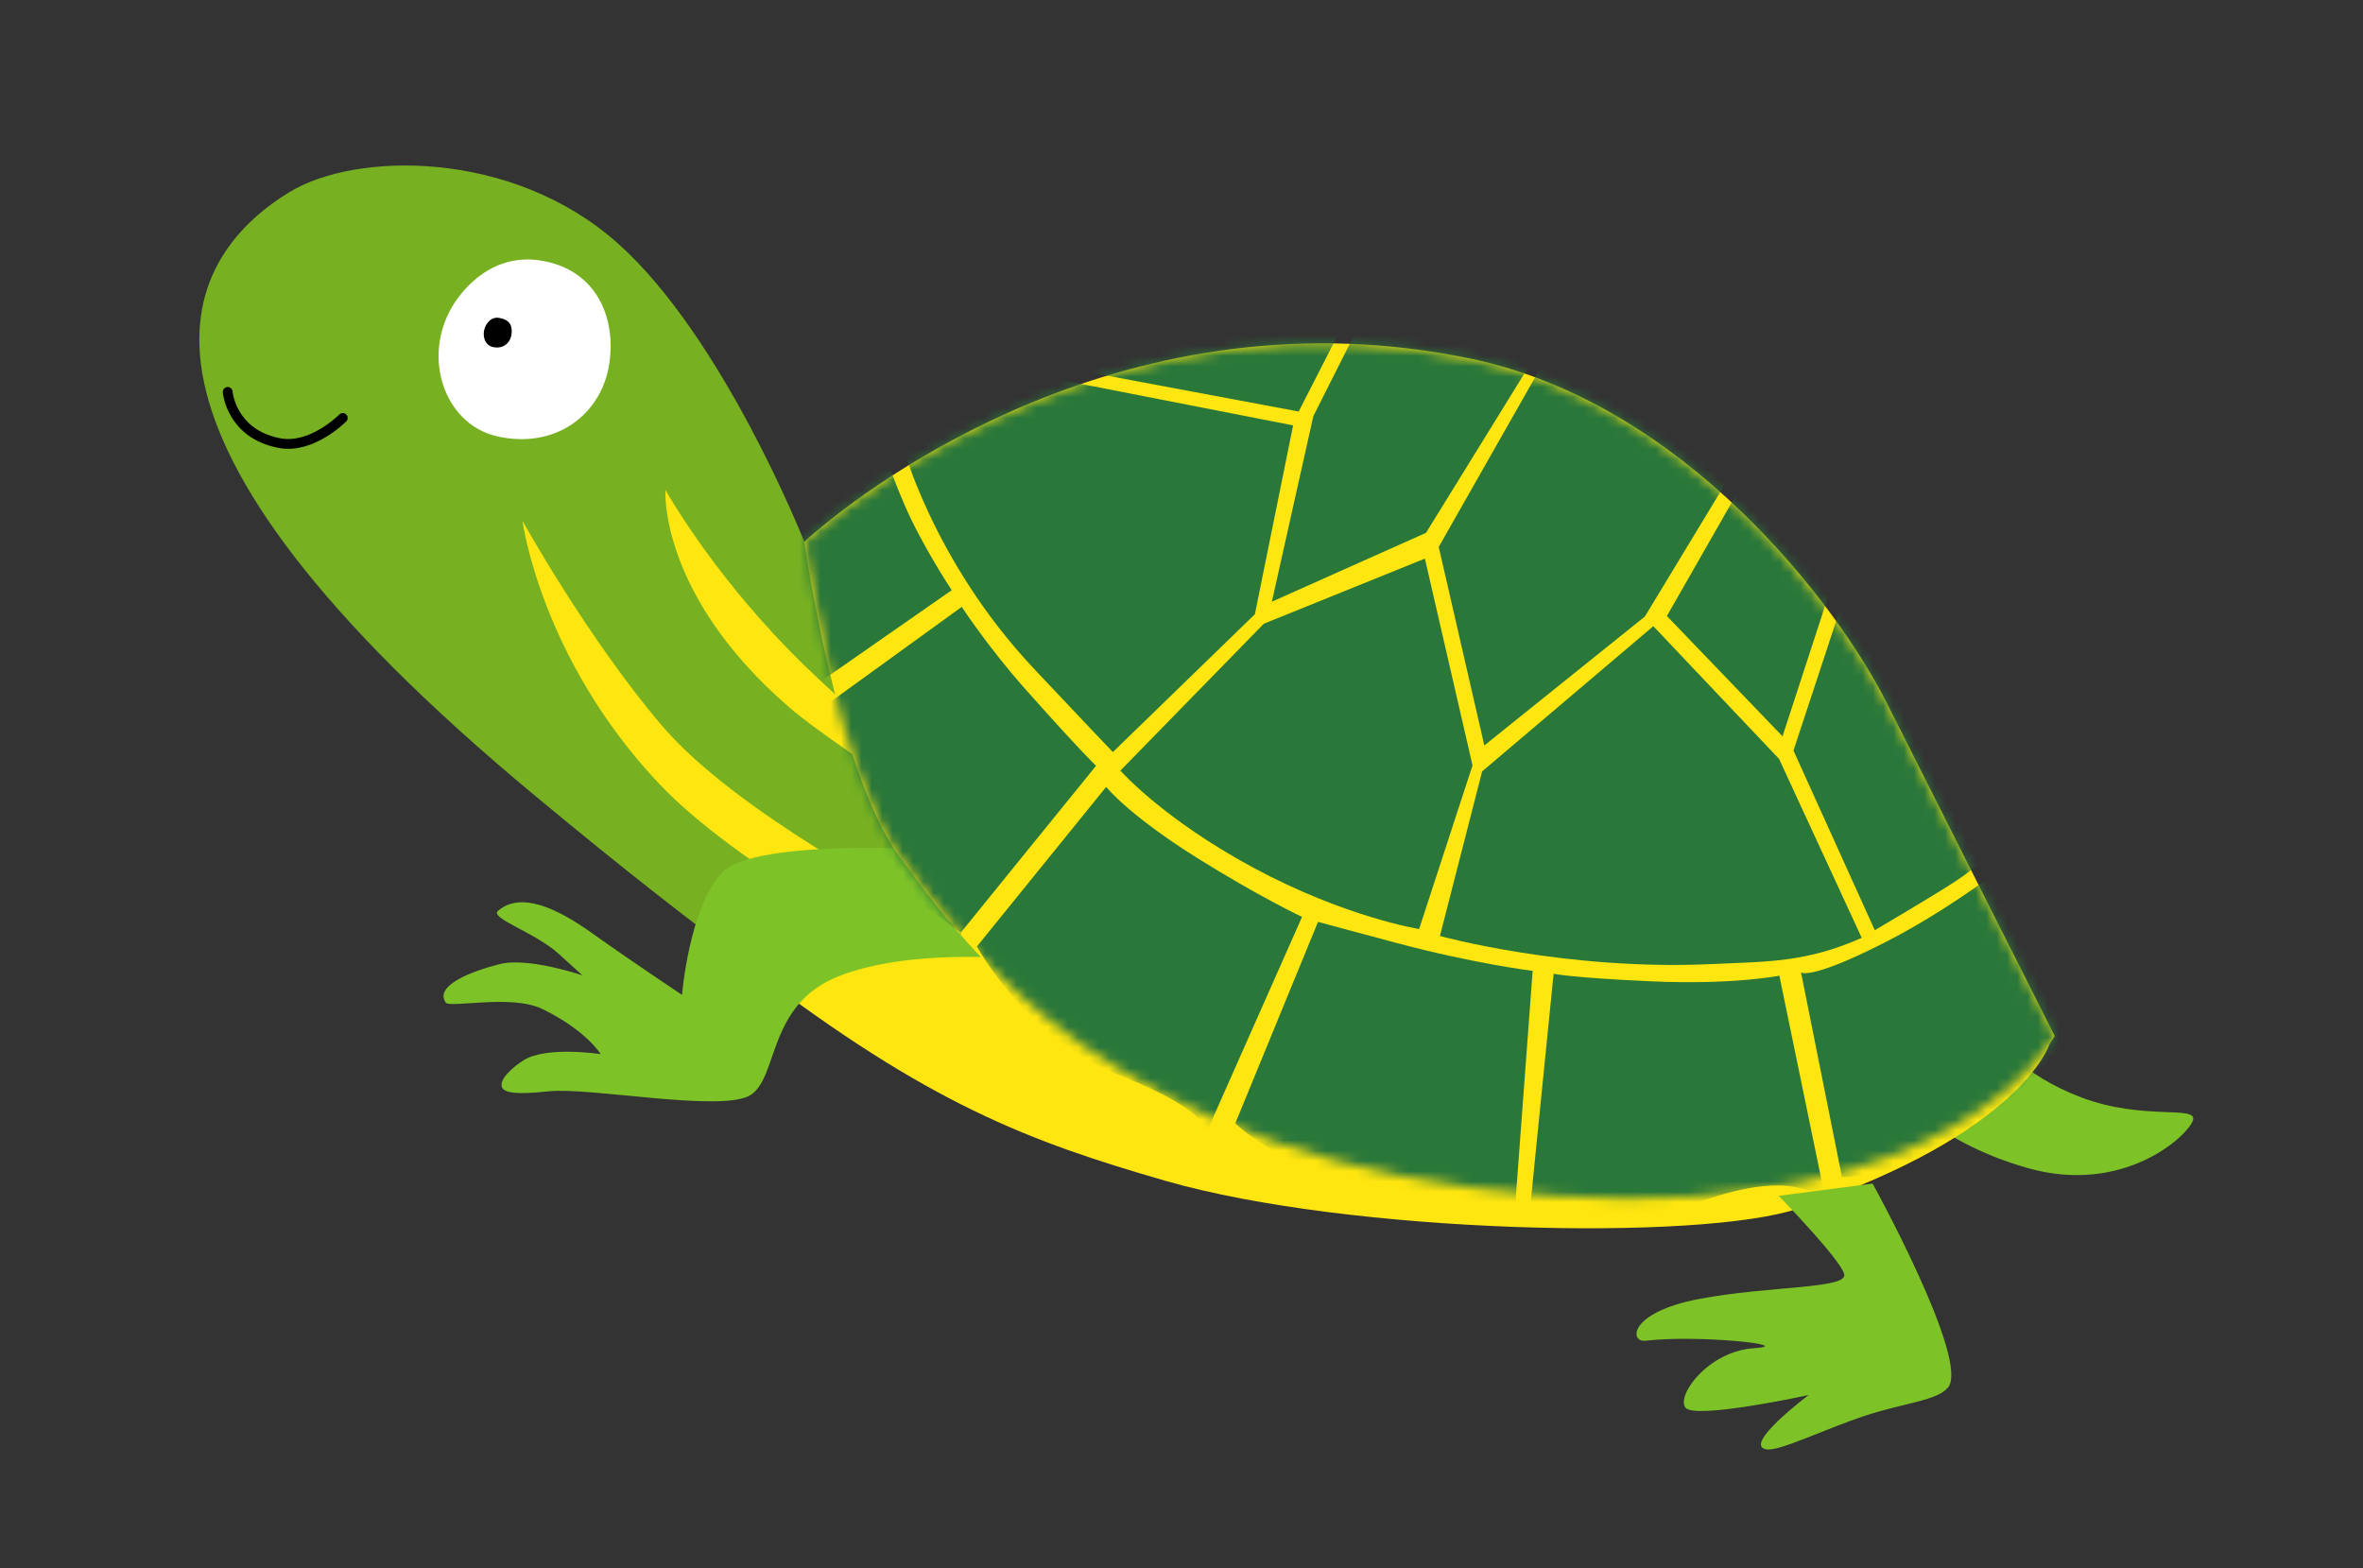 <svg width="229" height="152" viewBox="0 0 229 152" fill="none" xmlns="http://www.w3.org/2000/svg">
<rect x="0" y="0" width="229" height="152" fill="#333333" stroke="none"/>
<g clip-path="url(#clip0)">
<path d="M193.64 100.785C193.64 100.785 195.735 104.103 201.738 106.373C207.744 108.629 213.011 107.088 212.518 108.585C212.029 110.085 205.773 115.902 196.352 113.161C186.929 110.426 183.455 105.283 183.455 105.283L193.64 100.785Z" fill="#7DC328"/>
<path d="M28.037 18.627C34.446 14.693 49.62 14.449 59.876 23.586C70.121 32.709 77.945 52.507 77.945 52.507C77.945 52.507 86.467 54.259 96.743 56.374L93.301 87.885L73.477 94.108C67.328 89.643 60.283 84.127 51.925 77.181C8.926 41.529 17.131 25.303 28.037 18.627Z" fill="#77B121"/>
<path d="M87.048 92.154C87.048 92.154 71.243 83.731 63.941 76.022C52.364 63.802 50.639 50.487 50.639 50.487C50.639 50.487 56.957 61.893 64.151 70.328C71.326 78.767 88.087 87.305 90.391 88.798C92.689 90.289 88.414 92.768 88.414 92.768L87.048 92.154Z" fill="#FFE610"/>
<path d="M98.209 83.389C98.209 83.389 81.044 72.49 76.519 68.579C63.796 57.601 64.488 47.485 64.488 47.485C64.488 47.485 68.64 54.965 76.353 62.893C84.066 70.826 96.02 79.572 98.415 80.902C100.814 82.241 99.604 83.907 99.604 83.907L98.209 83.389Z" fill="#FFE610"/>
<path d="M91.627 87.416L95.425 56.011C114.735 59.869 147.043 66.474 165.97 71.089C181.447 74.862 194.937 100.469 198.627 101.177C198.627 101.177 196.009 109.767 174.374 117.098C164.784 120.349 130.726 119.554 112.959 114.444C99.631 110.602 89.973 106.944 73.006 93.98L91.627 87.416Z" fill="#FFE610"/>
<path d="M91.091 82.362C91.091 82.362 73.255 81.212 70.027 84.534C66.79 87.856 66.095 96.424 66.095 96.424C66.095 96.424 60.843 92.915 57.376 90.437C53.917 87.968 50.44 86.386 48.257 88.281C47.436 88.992 51.849 90.361 54.149 92.446L56.452 94.535C56.452 94.535 51.203 92.722 48.394 93.445C45.588 94.156 42.088 95.55 43.19 97.159C43.589 97.736 49.568 96.325 52.569 97.793C56.853 99.886 58.216 102.164 58.216 102.164C58.216 102.164 52.99 101.352 50.751 102.75C49.786 103.362 48.795 104.254 48.638 104.903C48.426 105.766 49.184 106.196 53.186 105.767C57.172 105.338 70.037 107.851 72.744 106.12C75.459 104.379 74.349 97.368 81.246 94.626C88.125 91.882 98.575 92.936 98.575 92.936L91.091 82.362Z" fill="#7DC328"/>
<path d="M188.785 134.468C187.755 135.738 184.494 135.976 180.844 137.174C176.877 138.473 172.476 140.663 171.199 140.469C168.755 140.095 175.281 135.2 175.281 135.2C175.281 135.2 164.217 137.611 163.335 136.418C162.446 135.214 165.556 130.971 169.937 130.669C174.311 130.373 164.539 129.338 159.481 129.939C157.879 130.125 157.822 127.192 164.667 125.888C171.512 124.595 179.102 124.924 178.723 123.483C178.35 122.03 172.376 115.895 172.376 115.895L181.476 114.706C181.476 114.706 190.935 131.846 188.785 134.468Z" fill="#7DC328"/>
<path d="M52.148 25.215C50.199 24.953 47.375 25.329 44.834 28.301C40.444 33.434 42.625 41.092 48.264 42.309C53.906 43.525 58.143 40.163 58.991 35.579C59.829 30.988 57.902 25.984 52.148 25.215Z" fill="white"/>
<path d="M48.63 30.866C48.315 30.783 47.687 30.608 47.158 31.422C46.634 32.233 46.855 33.439 47.784 33.637C48.711 33.839 49.401 33.284 49.547 32.538C49.684 31.769 49.543 31.105 48.63 30.866Z" fill="black"/>
<path d="M33.219 40.505C33.219 40.505 30.251 43.535 27.095 42.946C22.378 42.052 22.067 37.983 22.067 37.983" stroke="black" stroke-width="0.949" stroke-linecap="round"/>
<path d="M130.624 33.315C99.411 32.218 77.945 52.507 77.945 52.507C77.945 52.507 81.121 74.818 87.179 83.028C93.228 91.236 107.892 112.95 150.565 115.891C189.212 118.554 199.125 100.409 199.125 100.409C199.125 100.409 187.654 77.659 182.842 68.1C178.018 58.549 163.225 39.069 142.515 34.754C138.428 33.908 134.456 33.447 130.624 33.315Z" fill="#FFE610"/>
<mask id="mask0" mask-type="alpha" maskUnits="userSpaceOnUse" x="77" y="33" width="123" height="84">
<path d="M130.624 33.315C99.411 32.218 77.945 52.507 77.945 52.507C77.945 52.507 81.121 74.818 87.179 83.028C93.228 91.236 107.892 112.95 150.565 115.891C189.212 118.554 199.125 100.409 199.125 100.409C199.125 100.409 187.654 77.659 182.842 68.1C178.018 58.549 163.225 39.069 142.515 34.754C138.428 33.908 134.456 33.447 130.624 33.315Z" fill="#FFE610"/>
</mask>
<g mask="url(#mask0)">
<path d="M127.275 40.337L123.258 58.314L138.197 51.638L148.095 35.608L140.552 29.917L132.907 29.152L127.275 40.337Z" fill="#2A773A"/>
<path d="M168.548 44.652L159.408 59.748L143.847 72.246L139.428 53.005L149.594 35.117L161.097 36.847L168.548 44.652Z" fill="#2A773A"/>
<path d="M173.806 72.741L179.558 55.3L191.119 65.349L194.949 75.914L193.714 82.081C193.714 82.081 191.558 84.062 189.566 85.37C187.598 86.675 181.688 90.153 181.688 90.153L173.806 72.741Z" fill="#2A773A"/>
<path d="M129.797 32.175L125.855 39.884L105.787 36.128L118.356 29.581L129.797 32.175Z" fill="#2A773A"/>
<path d="M178.229 54.542L172.746 71.362L161.538 59.701L169.218 46.261L178.229 54.542Z" fill="#2A773A"/>
<path d="M172.439 94.56C172.439 94.56 167.953 95.462 160.066 95.108C152.189 94.752 150.561 94.371 150.561 94.371L148.271 117.194C148.271 117.194 155.982 119.389 165.583 116.179C175.192 112.965 177.025 116.797 177.025 116.797L172.439 94.56Z" fill="#2A773A"/>
<path d="M148.53 94.092C148.53 94.092 142.908 93.409 135.316 91.382L127.728 89.348L119.715 108.866C119.715 108.866 125.602 114.759 137.872 115.862C147.697 116.748 146.812 117.212 146.812 117.212L148.53 94.092Z" fill="#2A773A"/>
<path d="M196.389 82.282C196.389 82.282 190.041 87.57 182.727 91.304C175.421 95.037 174.538 94.244 174.538 94.244L178.513 114.109C178.513 114.109 188.891 113.614 196.248 105.935C203.589 98.263 201.23 99.94 201.23 99.94L196.389 82.282Z" fill="#2A773A"/>
<path d="M106.22 74.216C106.22 74.216 104.601 72.685 99.374 66.794C95.782 62.763 93.203 58.816 93.203 58.816L74.847 72.101C74.847 72.101 78.376 80.171 86.579 85.766C94.786 91.355 92.992 90.531 92.992 90.531L106.22 74.216Z" fill="#2A773A"/>
<path d="M92.233 57.199C92.233 57.199 89.393 52.928 87.68 48.974C84.368 41.323 85.078 39.316 85.078 39.316L64.255 46.384C64.255 46.384 65.412 55.347 71.641 63.402C77.873 71.444 74.923 69.258 74.923 69.258L92.233 57.199Z" fill="#2A773A"/>
<path d="M126.183 88.863C126.183 88.863 121.938 86.861 115.981 83.128C109.281 78.921 107.2 76.262 107.2 76.262L94.674 91.728C94.674 91.728 99.474 100.638 108.625 104.263C117.782 107.897 116.88 109.85 116.88 109.85L126.183 88.863Z" fill="#2A773A"/>
<path d="M139.545 90.712L143.634 74.761L160.224 60.686L172.414 73.556L180.422 90.894C175.031 93.276 171.381 93.185 165.924 93.432C151.765 94.098 139.545 90.712 139.545 90.712Z" fill="#2A773A"/>
<path d="M87.361 42.802L100.348 36.344L125.316 41.227L121.614 59.523L107.849 72.888C107.849 72.888 104.97 69.884 100.154 64.76C90.29 54.252 87.361 42.802 87.361 42.802Z" fill="#2A773A"/>
<path d="M137.527 90.036L142.704 74.179L138.087 54.136L122.476 60.45L108.58 74.68C108.58 74.68 112.64 79.338 121.49 84.109C130.429 88.917 137.527 90.036 137.527 90.036Z" fill="#2A773A"/>
</g>
</g>
<defs>
<clipPath id="clip0">
<rect width="210" height="97" fill="white" transform="translate(27.119) rotate(16.235)"/>
</clipPath>
</defs>
</svg>

